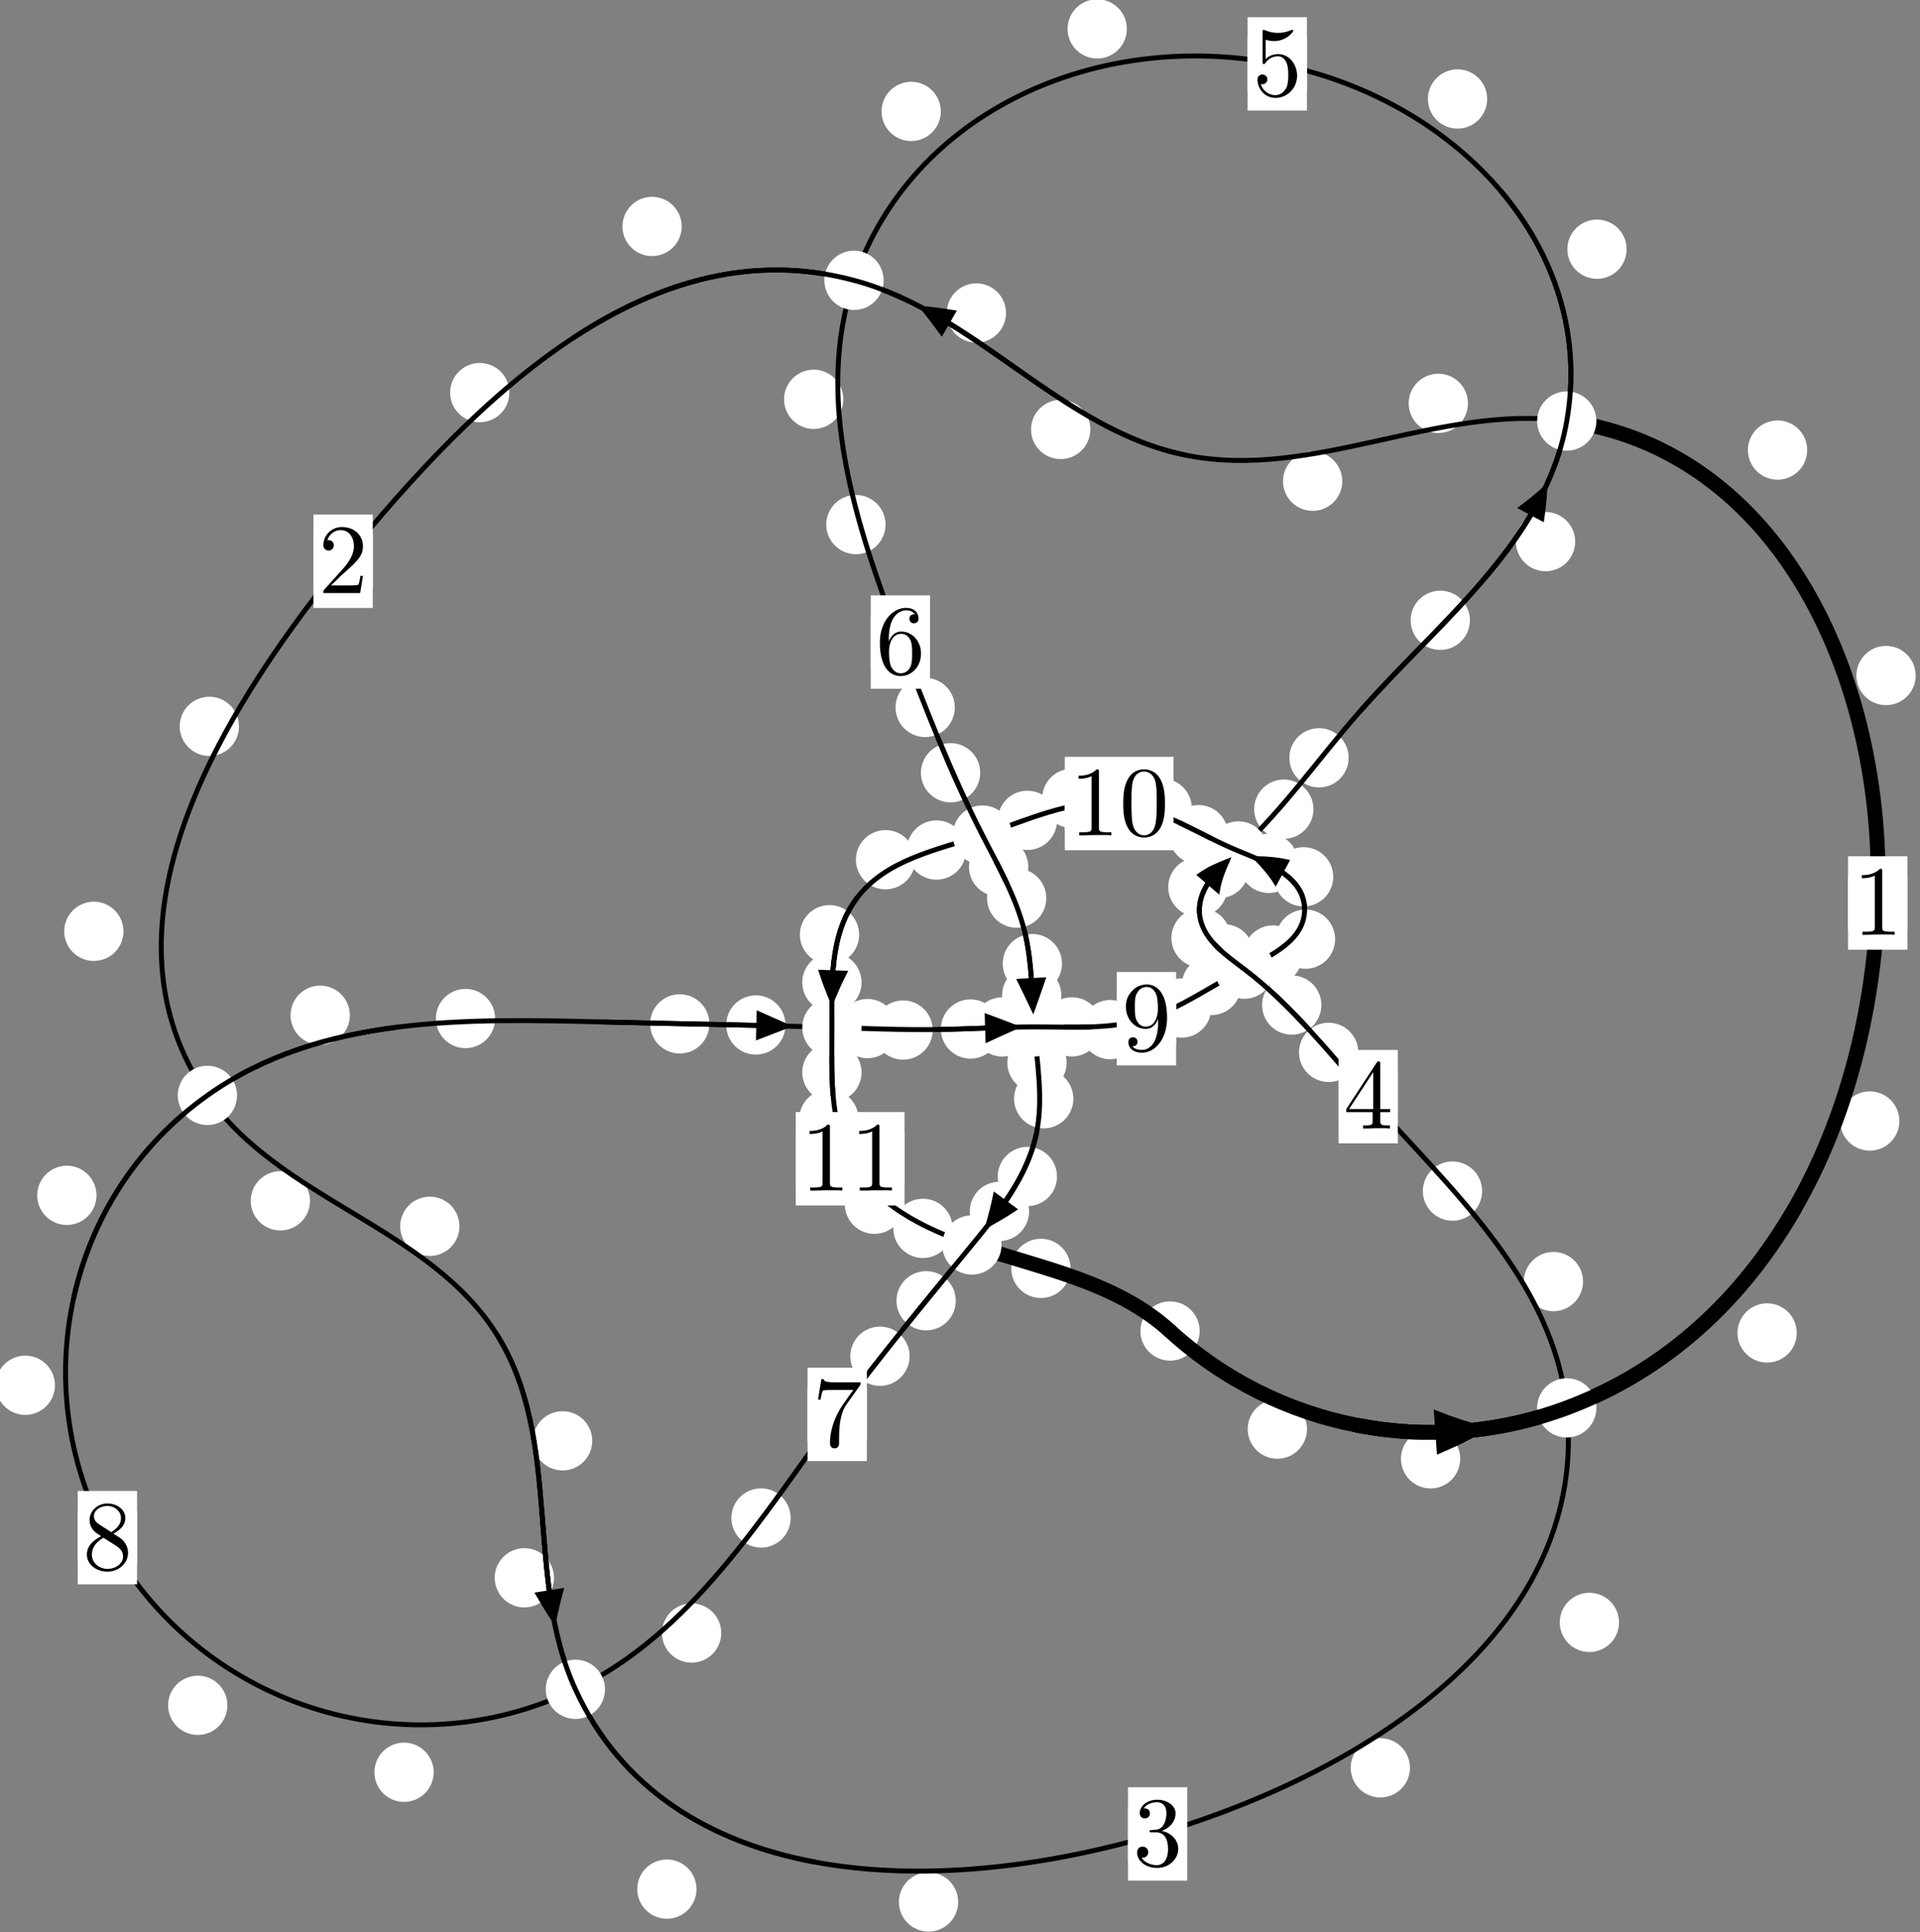 <?xml version="1.0"?>
<!-- Created by MetaPost 1.999 on 2021.07.06:0017 -->
<svg version="1.1" xmlns="http://www.w3.org/2000/svg" xmlns:xlink="http://www.w3.org/1999/xlink" width="193.623" height="194.9" viewBox="0 0 193.623 194.9">
<rect x="0" y="0" width="193.623" height="194.9" fill="#808080" stroke="none"/>
<!-- Original BoundingBox: -158.436600 -52.823975 35.186188 142.075653 -->
  <defs>
    <g transform="scale(0.01,0.01)" id="GLYPHcmr10_48">
      <path style="fill-rule: evenodd;" d="M460 -320C460 -400,455 -480,420 -554C374 -650,292 -666,250 -666C190 -666,117 -640,76 -547C44 -478,39 -400,39 -320C39 -245,43 -155,84 -79C127 2,200 22,249 22C303 22,379 1,423 -94C455 -163,460 -241,460 -320M249 -0C210 -0,151 -25,133 -121C122 -181,122 -273,122 -332C122 -396,122 -462,130 -516C149 -635,224 -644,249 -644C282 -644,348 -626,367 -527C377 -471,377 -395,377 -332C377 -257,377 -189,366 -125C351 -30,294 -0,249 -0"></path>
    </g>
    <g transform="scale(0.01,0.01)" id="GLYPHcmr10_49">
      <path style="fill-rule: evenodd;" d="M294 -640C294 -664,294 -666,271 -666C209 -602,121 -602,89 -602L89 -571C109 -571,168 -571,220 -597L220 -79C220 -43,217 -31,127 -31L95 -31L95 -0L257 -0L130 -3L217 -3L257 -3L297 -3L384 -3L419 -0L419 -31L387 -31C297 -31,294 -42,294 -79"></path>
    </g>
    <g transform="scale(0.01,0.01)" id="GLYPHcmr10_50">
      <path style="fill-rule: evenodd;" d="M127 -77L233 -180C389 -318,449 -372,449 -472C449 -586,359 -666,237 -666C124 -666,50 -574,50 -485C50 -429,100 -429,103 -429C120 -429,155 -441,155 -482C155 -508,137 -534,102 -534C94 -534,92 -534,89 -533C112 -598,166 -635,224 -635C315 -635,358 -554,358 -472C358 -392,308 -313,253 -251L61 -37C50 -26,50 -24,50 -0L421 -0L449 -174L424 -174C419 -144,412 -100,402 -85C395 -77,329 -77,307 -77"></path>
    </g>
    <g transform="scale(0.01,0.01)" id="GLYPHcmr10_51">
      <path style="fill-rule: evenodd;" d="M290 -352C372 -379,430 -449,430 -528C430 -610,342 -666,246 -666C145 -666,69 -606,69 -530C69 -497,91 -478,120 -478C151 -478,171 -500,171 -529C171 -579,124 -579,109 -579C140 -628,206 -641,242 -641C283 -641,338 -619,338 -529C338 -517,336 -459,310 -415C280 -367,246 -364,221 -363C213 -362,189 -360,182 -360C174 -359,167 -358,167 -348C167 -337,174 -337,191 -337L235 -337C317 -337,354 -269,354 -171C354 -35,285 -6,241 -6C198 -6,123 -23,88 -82C123 -77,154 -99,154 -137C154 -173,127 -193,98 -193C74 -193,42 -179,42 -135C42 -44,135 22,244 22C366 22,457 -69,457 -171C457 -253,394 -331,290 -352"></path>
    </g>
    <g transform="scale(0.01,0.01)" id="GLYPHcmr10_52">
      <path style="fill-rule: evenodd;" d="M294 -165L294 -78C294 -42,292 -31,218 -31L197 -31L197 -0L332 -0L238 -3L290 -3L332 -3L374 -3L427 -3L468 -0L468 -31L447 -31C373 -31,371 -42,371 -78L371 -165L471 -165L471 -196L371 -196L371 -651C371 -671,371 -677,355 -677C346 -677,343 -677,335 -665L28 -196L28 -165M300 -196L56 -196L300 -569"></path>
    </g>
    <g transform="scale(0.01,0.01)" id="GLYPHcmr10_53">
      <path style="fill-rule: evenodd;" d="M449 -201C449 -320,367 -420,259 -420C211 -420,168 -404,132 -369L132 -564C152 -558,185 -551,217 -551C340 -551,410 -642,410 -655C410 -661,407 -666,400 -666C399 -666,397 -666,392 -663C372 -654,323 -634,256 -634C216 -634,170 -641,123 -662C115 -665,113 -665,111 -665C101 -665,101 -657,101 -641L101 -345C101 -327,101 -319,115 -319C122 -319,124 -322,128 -328C139 -344,176 -398,257 -398C309 -398,334 -352,342 -334C358 -297,360 -258,360 -208C360 -173,360 -113,336 -71C312 -32,275 -6,229 -6C156 -6,99 -59,82 -118C85 -117,88 -116,99 -116C132 -116,149 -141,149 -165C149 -189,132 -214,99 -214C85 -214,50 -207,50 -161C50 -75,119 22,231 22C347 22,449 -74,449 -201"></path>
    </g>
    <g transform="scale(0.01,0.01)" id="GLYPHcmr10_54">
      <path style="fill-rule: evenodd;" d="M132 -328L132 -352C132 -605,256 -641,307 -641C331 -641,373 -635,395 -601C380 -601,340 -601,340 -556C340 -525,364 -510,386 -510C402 -510,432 -519,432 -558C432 -618,388 -666,305 -666C177 -666,42 -537,42 -316C42 -49,158 22,251 22C362 22,457 -72,457 -204C457 -331,368 -427,257 -427C189 -427,152 -376,132 -328M251 -6C188 -6,158 -66,152 -81C134 -128,134 -208,134 -226C134 -304,166 -404,256 -404C272 -404,318 -404,349 -342C367 -305,367 -254,367 -205C367 -157,367 -107,350 -71C320 -11,274 -6,251 -6"></path>
    </g>
    <g transform="scale(0.01,0.01)" id="GLYPHcmr10_55">
      <path style="fill-rule: evenodd;" d="M476 -609C485 -621,485 -623,485 -644L242 -644C120 -644,118 -657,114 -676L89 -676L56 -470L81 -470C84 -486,93 -549,106 -561C113 -567,191 -567,204 -567L411 -567C400 -551,321 -442,299 -409C209 -274,176 -135,176 -33C176 -23,176 22,222 22C268 22,268 -23,268 -33L268 -84C268 -139,271 -194,279 -248C283 -271,297 -357,341 -419"></path>
    </g>
    <g transform="scale(0.01,0.01)" id="GLYPHcmr10_56">
      <path style="fill-rule: evenodd;" d="M163 -457C117 -487,113 -521,113 -538C113 -599,178 -641,249 -641C322 -641,386 -589,386 -517C386 -460,347 -412,287 -377M309 -362C381 -399,430 -451,430 -517C430 -609,341 -666,250 -666C150 -666,69 -592,69 -499C69 -481,71 -436,113 -389C124 -377,161 -352,186 -335C128 -306,42 -250,42 -151C42 -45,144 22,249 22C362 22,457 -61,457 -168C457 -204,446 -249,408 -291C389 -312,373 -322,309 -362M209 -320L332 -242C360 -223,407 -193,407 -132C407 -58,332 -6,250 -6C164 -6,92 -68,92 -151C92 -209,124 -273,209 -320"></path>
    </g>
    <g transform="scale(0.01,0.01)" id="GLYPHcmr10_57">
      <path style="fill-rule: evenodd;" d="M367 -318L367 -286C367 -52,263 -6,205 -6C188 -6,134 -8,107 -42C151 -42,159 -71,159 -88C159 -119,135 -134,113 -134C97 -134,67 -125,67 -86C67 -19,121 22,206 22C335 22,457 -114,457 -329C457 -598,342 -666,253 -666C198 -666,149 -648,106 -603C65 -558,42 -516,42 -441C42 -316,130 -218,242 -218C303 -218,344 -260,367 -318M243 -241C227 -241,181 -241,150 -304C132 -341,132 -391,132 -440C132 -494,132 -541,153 -578C180 -628,218 -641,253 -641C299 -641,332 -607,349 -562C361 -530,365 -467,365 -421C365 -338,331 -241,243 -241"></path>
    </g>
  </defs>
  <path d="M131.802 144.143C131.802 143.35,131.487 142.59,130.927 142.029C130.366 141.469,129.606 141.154,128.813 141.154C128.021 141.154,127.261 141.469,126.7 142.029C126.14 142.59,125.825 143.35,125.825 144.143C125.825 144.935,126.14 145.695,126.7 146.256C127.261 146.816,128.021 147.131,128.813 147.131C129.606 147.131,130.366 146.816,130.927 146.256C131.487 145.695,131.802 144.935,131.802 144.143Z" style="fill: rgb(100%,100%,100%);stroke: none;"></path>
  <path d="M120.982 134.247C120.982 133.455,120.667 132.694,120.107 132.134C119.546 131.573,118.786 131.258,117.994 131.258C117.201 131.258,116.441 131.573,115.88 132.134C115.32 132.694,115.005 133.455,115.005 134.247C115.005 135.04,115.32 135.8,115.88 136.361C116.441 136.921,117.201 137.236,117.994 137.236C118.786 137.236,119.546 136.921,120.107 136.361C120.667 135.8,120.982 135.04,120.982 134.247Z" style="fill: rgb(100%,100%,100%);stroke: none;"></path>
  <path d="M181.194 134.442C181.194 133.649,180.879 132.889,180.319 132.328C179.758 131.768,178.998 131.453,178.205 131.453C177.413 131.453,176.653 131.768,176.092 132.328C175.532 132.889,175.217 133.649,175.217 134.442C175.217 135.234,175.532 135.994,176.092 136.555C176.653 137.115,177.413 137.43,178.205 137.43C178.998 137.43,179.758 137.115,180.319 136.555C180.879 135.994,181.194 135.234,181.194 134.442Z" style="fill: rgb(100%,100%,100%);stroke: none;"></path>
  <path d="M147.256 147.137C147.256 146.345,146.941 145.584,146.38 145.024C145.82 144.463,145.06 144.149,144.267 144.149C143.474 144.149,142.714 144.463,142.154 145.024C141.593 145.584,141.278 146.345,141.278 147.137C141.278 147.93,141.593 148.69,142.154 149.251C142.714 149.811,143.474 150.126,144.267 150.126C145.06 150.126,145.82 149.811,146.38 149.251C146.941 148.69,147.256 147.93,147.256 147.137Z" style="fill: rgb(100%,100%,100%);stroke: none;"></path>
  <path d="M193.186 68.134C193.186 67.342,192.871 66.582,192.311 66.021C191.75 65.461,190.99 65.146,190.197 65.146C189.405 65.146,188.645 65.461,188.084 66.021C187.524 66.582,187.209 67.342,187.209 68.134C187.209 68.927,187.524 69.687,188.084 70.248C188.645 70.808,189.405 71.123,190.197 71.123C190.99 71.123,191.75 70.808,192.311 70.248C192.871 69.687,193.186 68.927,193.186 68.134Z" style="fill: rgb(100%,100%,100%);stroke: none;"></path>
  <path d="M191.545 113.066C191.545 112.273,191.23 111.513,190.67 110.953C190.109 110.392,189.349 110.077,188.557 110.077C187.764 110.077,187.004 110.392,186.443 110.953C185.883 111.513,185.568 112.273,185.568 113.066C185.568 113.859,185.883 114.619,186.443 115.179C187.004 115.74,187.764 116.055,188.557 116.055C189.349 116.055,190.109 115.74,190.67 115.179C191.23 114.619,191.545 113.859,191.545 113.066Z" style="fill: rgb(100%,100%,100%);stroke: none;"></path>
  <path d="M148.036 40.683C148.036 39.89,147.721 39.13,147.161 38.57C146.6 38.009,145.84 37.694,145.047 37.694C144.255 37.694,143.495 38.009,142.934 38.57C142.374 39.13,142.059 39.89,142.059 40.683C142.059 41.476,142.374 42.236,142.934 42.796C143.495 43.357,144.255 43.672,145.047 43.672C145.84 43.672,146.6 43.357,147.161 42.796C147.721 42.236,148.036 41.476,148.036 40.683Z" style="fill: rgb(100%,100%,100%);stroke: none;"></path>
  <path d="M182.247 45.395C182.247 44.603,181.932 43.842,181.372 43.282C180.811 42.722,180.051 42.407,179.259 42.407C178.466 42.407,177.706 42.722,177.145 43.282C176.585 43.842,176.27 44.603,176.27 45.395C176.27 46.188,176.585 46.948,177.145 47.509C177.706 48.069,178.466 48.384,179.259 48.384C180.051 48.384,180.811 48.069,181.372 47.509C181.932 46.948,182.247 46.188,182.247 45.395Z" style="fill: rgb(100%,100%,100%);stroke: none;"></path>
  <path d="M109.954 43.317C109.954 42.525,109.639 41.765,109.078 41.204C108.518 40.644,107.757 40.329,106.965 40.329C106.172 40.329,105.412 40.644,104.851 41.204C104.291 41.765,103.976 42.525,103.976 43.317C103.976 44.11,104.291 44.87,104.851 45.431C105.412 45.991,106.172 46.306,106.965 46.306C107.757 46.306,108.518 45.991,109.078 45.431C109.639 44.87,109.954 44.11,109.954 43.317Z" style="fill: rgb(100%,100%,100%);stroke: none;"></path>
  <path d="M135.362 48.537C135.362 47.745,135.047 46.985,134.487 46.424C133.926 45.864,133.166 45.549,132.374 45.549C131.581 45.549,130.821 45.864,130.26 46.424C129.7 46.985,129.385 47.745,129.385 48.537C129.385 49.33,129.7 50.09,130.26 50.651C130.821 51.211,131.581 51.526,132.374 51.526C133.166 51.526,133.926 51.211,134.487 50.651C135.047 50.09,135.362 49.33,135.362 48.537Z" style="fill: rgb(100%,100%,100%);stroke: none;"></path>
  <path d="M68.748 22.84C68.748 22.047,68.433 21.287,67.872 20.727C67.312 20.166,66.552 19.851,65.759 19.851C64.966 19.851,64.206 20.166,63.646 20.727C63.085 21.287,62.77 22.047,62.77 22.84C62.77 23.633,63.085 24.393,63.646 24.953C64.206 25.514,64.966 25.829,65.759 25.829C66.552 25.829,67.312 25.514,67.872 24.953C68.433 24.393,68.748 23.633,68.748 22.84Z" style="fill: rgb(100%,100%,100%);stroke: none;"></path>
  <path d="M101.451 31.568C101.451 30.776,101.136 30.016,100.576 29.455C100.015 28.895,99.255 28.58,98.462 28.58C97.67 28.58,96.909 28.895,96.349 29.455C95.789 30.016,95.474 30.776,95.474 31.568C95.474 32.361,95.789 33.121,96.349 33.682C96.909 34.242,97.67 34.557,98.462 34.557C99.255 34.557,100.015 34.242,100.576 33.682C101.136 33.121,101.451 32.361,101.451 31.568Z" style="fill: rgb(100%,100%,100%);stroke: none;"></path>
  <path d="M24.101 73.261C24.101 72.469,23.786 71.708,23.225 71.148C22.665 70.587,21.905 70.273,21.112 70.273C20.319 70.273,19.559 70.587,18.999 71.148C18.438 71.708,18.123 72.469,18.123 73.261C18.123 74.054,18.438 74.814,18.999 75.375C19.559 75.935,20.319 76.25,21.112 76.25C21.905 76.25,22.665 75.935,23.225 75.375C23.786 74.814,24.101 74.054,24.101 73.261Z" style="fill: rgb(100%,100%,100%);stroke: none;"></path>
  <path d="M51.37 39.598C51.37 38.805,51.056 38.045,50.495 37.485C49.935 36.924,49.174 36.609,48.382 36.609C47.589 36.609,46.829 36.924,46.268 37.485C45.708 38.045,45.393 38.805,45.393 39.598C45.393 40.391,45.708 41.151,46.268 41.711C46.829 42.272,47.589 42.587,48.382 42.587C49.174 42.587,49.935 42.272,50.495 41.711C51.056 41.151,51.37 40.391,51.37 39.598Z" style="fill: rgb(100%,100%,100%);stroke: none;"></path>
  <path d="M31.262 121.116C31.262 120.324,30.947 119.564,30.387 119.003C29.827 118.443,29.066 118.128,28.274 118.128C27.481 118.128,26.721 118.443,26.16 119.003C25.6 119.564,25.285 120.324,25.285 121.116C25.285 121.909,25.6 122.669,26.16 123.23C26.721 123.79,27.481 124.105,28.274 124.105C29.066 124.105,29.827 123.79,30.387 123.23C30.947 122.669,31.262 121.909,31.262 121.116Z" style="fill: rgb(100%,100%,100%);stroke: none;"></path>
  <path d="M12.452 93.934C12.452 93.141,12.137 92.381,11.577 91.821C11.016 91.26,10.256 90.945,9.463 90.945C8.671 90.945,7.911 91.26,7.35 91.821C6.79 92.381,6.475 93.141,6.475 93.934C6.475 94.727,6.79 95.487,7.35 96.047C7.911 96.608,8.671 96.923,9.463 96.923C10.256 96.923,11.016 96.608,11.577 96.047C12.137 95.487,12.452 94.727,12.452 93.934Z" style="fill: rgb(100%,100%,100%);stroke: none;"></path>
  <path d="M59.725 145.323C59.725 144.53,59.41 143.77,58.849 143.209C58.289 142.649,57.529 142.334,56.736 142.334C55.943 142.334,55.183 142.649,54.623 143.209C54.062 143.77,53.747 144.53,53.747 145.323C53.747 146.115,54.062 146.875,54.623 147.436C55.183 147.996,55.943 148.311,56.736 148.311C57.529 148.311,58.289 147.996,58.849 147.436C59.41 146.875,59.725 146.115,59.725 145.323Z" style="fill: rgb(100%,100%,100%);stroke: none;"></path>
  <path d="M46.335 123.683C46.335 122.891,46.02 122.131,45.46 121.57C44.9 121.01,44.139 120.695,43.347 120.695C42.554 120.695,41.794 121.01,41.233 121.57C40.673 122.131,40.358 122.891,40.358 123.683C40.358 124.476,40.673 125.236,41.233 125.797C41.794 126.357,42.554 126.672,43.347 126.672C44.139 126.672,44.9 126.357,45.46 125.797C46.02 125.236,46.335 124.476,46.335 123.683Z" style="fill: rgb(100%,100%,100%);stroke: none;"></path>
  <path d="M70.239 190.536C70.239 189.744,69.924 188.983,69.364 188.423C68.803 187.863,68.043 187.548,67.25 187.548C66.458 187.548,65.697 187.863,65.137 188.423C64.576 188.983,64.262 189.744,64.262 190.536C64.262 191.329,64.576 192.089,65.137 192.65C65.697 193.21,66.458 193.525,67.25 193.525C68.043 193.525,68.803 193.21,69.364 192.65C69.924 192.089,70.239 191.329,70.239 190.536Z" style="fill: rgb(100%,100%,100%);stroke: none;"></path>
  <path d="M55.867 159.138C55.867 158.346,55.552 157.585,54.991 157.025C54.431 156.464,53.671 156.149,52.878 156.149C52.085 156.149,51.325 156.464,50.765 157.025C50.204 157.585,49.889 158.346,49.889 159.138C49.889 159.931,50.204 160.691,50.765 161.252C51.325 161.812,52.085 162.127,52.878 162.127C53.671 162.127,54.431 161.812,54.991 161.252C55.552 160.691,55.867 159.931,55.867 159.138Z" style="fill: rgb(100%,100%,100%);stroke: none;"></path>
  <path d="M142.188 178.303C142.188 177.511,141.873 176.75,141.312 176.19C140.752 175.63,139.992 175.315,139.199 175.315C138.406 175.315,137.646 175.63,137.086 176.19C136.525 176.75,136.21 177.511,136.21 178.303C136.21 179.096,136.525 179.856,137.086 180.417C137.646 180.977,138.406 181.292,139.199 181.292C139.992 181.292,140.752 180.977,141.312 180.417C141.873 179.856,142.188 179.096,142.188 178.303Z" style="fill: rgb(100%,100%,100%);stroke: none;"></path>
  <path d="M96.626 191.835C96.626 191.043,96.311 190.282,95.751 189.722C95.19 189.161,94.43 188.846,93.637 188.846C92.845 188.846,92.084 189.161,91.524 189.722C90.963 190.282,90.649 191.043,90.649 191.835C90.649 192.628,90.963 193.388,91.524 193.949C92.084 194.509,92.845 194.824,93.637 194.824C94.43 194.824,95.19 194.509,95.751 193.949C96.311 193.388,96.626 192.628,96.626 191.835Z" style="fill: rgb(100%,100%,100%);stroke: none;"></path>
  <path d="M159.644 129.259C159.644 128.466,159.329 127.706,158.769 127.146C158.208 126.585,157.448 126.27,156.656 126.27C155.863 126.27,155.103 126.585,154.542 127.146C153.982 127.706,153.667 128.466,153.667 129.259C153.667 130.052,153.982 130.812,154.542 131.372C155.103 131.933,155.863 132.248,156.656 132.248C157.448 132.248,158.208 131.933,158.769 131.372C159.329 130.812,159.644 130.052,159.644 129.259Z" style="fill: rgb(100%,100%,100%);stroke: none;"></path>
  <path d="M163.272 163.636C163.272 162.844,162.957 162.084,162.397 161.523C161.836 160.963,161.076 160.648,160.283 160.648C159.49 160.648,158.73 160.963,158.17 161.523C157.609 162.084,157.294 162.844,157.294 163.636C157.294 164.429,157.609 165.189,158.17 165.75C158.73 166.31,159.49 166.625,160.283 166.625C161.076 166.625,161.836 166.31,162.397 165.75C162.957 165.189,163.272 164.429,163.272 163.636Z" style="fill: rgb(100%,100%,100%);stroke: none;"></path>
  <path d="M136.975 106.142C136.975 105.349,136.66 104.589,136.1 104.029C135.539 103.468,134.779 103.153,133.986 103.153C133.194 103.153,132.433 103.468,131.873 104.029C131.312 104.589,130.997 105.349,130.997 106.142C130.997 106.935,131.312 107.695,131.873 108.255C132.433 108.816,133.194 109.131,133.986 109.131C134.779 109.131,135.539 108.816,136.1 108.255C136.66 107.695,136.975 106.935,136.975 106.142Z" style="fill: rgb(100%,100%,100%);stroke: none;"></path>
  <path d="M149.465 120.134C149.465 119.341,149.15 118.581,148.59 118.021C148.029 117.46,147.269 117.145,146.476 117.145C145.684 117.145,144.924 117.46,144.363 118.021C143.803 118.581,143.488 119.341,143.488 120.134C143.488 120.927,143.803 121.687,144.363 122.247C144.924 122.808,145.684 123.123,146.476 123.123C147.269 123.123,148.029 122.808,148.59 122.247C149.15 121.687,149.465 120.927,149.465 120.134Z" style="fill: rgb(100%,100%,100%);stroke: none;"></path>
  <path d="M126.425 96.202C126.425 95.409,126.11 94.649,125.55 94.089C124.989 93.528,124.229 93.213,123.436 93.213C122.644 93.213,121.883 93.528,121.323 94.089C120.762 94.649,120.447 95.409,120.447 96.202C120.447 96.995,120.762 97.755,121.323 98.315C121.883 98.876,122.644 99.191,123.436 99.191C124.229 99.191,124.989 98.876,125.55 98.315C126.11 97.755,126.425 96.995,126.425 96.202Z" style="fill: rgb(100%,100%,100%);stroke: none;"></path>
  <path d="M133.256 101.371C133.256 100.578,132.941 99.818,132.381 99.257C131.82 98.697,131.06 98.382,130.267 98.382C129.475 98.382,128.714 98.697,128.154 99.257C127.593 99.818,127.278 100.578,127.278 101.371C127.278 102.163,127.593 102.924,128.154 103.484C128.714 104.045,129.475 104.359,130.267 104.359C131.06 104.359,131.82 104.045,132.381 103.484C132.941 102.924,133.256 102.163,133.256 101.371Z" style="fill: rgb(100%,100%,100%);stroke: none;"></path>
  <path d="M123.789 89.475C123.789 88.683,123.474 87.922,122.914 87.362C122.353 86.801,121.593 86.486,120.801 86.486C120.008 86.486,119.248 86.801,118.687 87.362C118.127 87.922,117.812 88.683,117.812 89.475C117.812 90.268,118.127 91.028,118.687 91.589C119.248 92.149,120.008 92.464,120.801 92.464C121.593 92.464,122.353 92.149,122.914 91.589C123.474 91.028,123.789 90.268,123.789 89.475Z" style="fill: rgb(100%,100%,100%);stroke: none;"></path>
  <path d="M124.106 94.604C124.106 93.811,123.791 93.051,123.231 92.491C122.67 91.93,121.91 91.615,121.117 91.615C120.325 91.615,119.565 91.93,119.004 92.491C118.444 93.051,118.129 93.811,118.129 94.604C118.129 95.397,118.444 96.157,119.004 96.717C119.565 97.278,120.325 97.593,121.117 97.593C121.91 97.593,122.67 97.278,123.231 96.717C123.791 96.157,124.106 95.397,124.106 94.604Z" style="fill: rgb(100%,100%,100%);stroke: none;"></path>
  <path d="M132.456 81.612C132.456 80.819,132.141 80.059,131.58 79.499C131.02 78.938,130.26 78.623,129.467 78.623C128.674 78.623,127.914 78.938,127.354 79.499C126.793 80.059,126.478 80.819,126.478 81.612C126.478 82.405,126.793 83.165,127.354 83.725C127.914 84.286,128.674 84.601,129.467 84.601C130.26 84.601,131.02 84.286,131.58 83.725C132.141 83.165,132.456 82.405,132.456 81.612Z" style="fill: rgb(100%,100%,100%);stroke: none;"></path>
  <path d="M125.945 87.592C125.945 86.799,125.631 86.039,125.07 85.478C124.51 84.918,123.749 84.603,122.957 84.603C122.164 84.603,121.404 84.918,120.843 85.478C120.283 86.039,119.968 86.799,119.968 87.592C119.968 88.384,120.283 89.144,120.843 89.705C121.404 90.265,122.164 90.58,122.957 90.58C123.749 90.58,124.51 90.265,125.07 89.705C125.631 89.144,125.945 88.384,125.945 87.592Z" style="fill: rgb(100%,100%,100%);stroke: none;"></path>
  <path d="M148.233 62.565C148.233 61.773,147.918 61.013,147.357 60.452C146.797 59.892,146.037 59.577,145.244 59.577C144.451 59.577,143.691 59.892,143.131 60.452C142.57 61.013,142.255 61.773,142.255 62.565C142.255 63.358,142.57 64.118,143.131 64.679C143.691 65.239,144.451 65.554,145.244 65.554C146.037 65.554,146.797 65.239,147.357 64.679C147.918 64.118,148.233 63.358,148.233 62.565Z" style="fill: rgb(100%,100%,100%);stroke: none;"></path>
  <path d="M136.005 76.432C136.005 75.639,135.69 74.879,135.129 74.318C134.569 73.758,133.809 73.443,133.016 73.443C132.223 73.443,131.463 73.758,130.902 74.318C130.342 74.879,130.027 75.639,130.027 76.432C130.027 77.224,130.342 77.984,130.902 78.545C131.463 79.105,132.223 79.42,133.016 79.42C133.809 79.42,134.569 79.105,135.129 78.545C135.69 77.984,136.005 77.224,136.005 76.432Z" style="fill: rgb(100%,100%,100%);stroke: none;"></path>
  <path d="M164.038 25.135C164.038 24.343,163.723 23.582,163.163 23.022C162.602 22.462,161.842 22.147,161.049 22.147C160.257 22.147,159.496 22.462,158.936 23.022C158.375 23.582,158.061 24.343,158.061 25.135C158.061 25.928,158.375 26.688,158.936 27.249C159.496 27.809,160.257 28.124,161.049 28.124C161.842 28.124,162.602 27.809,163.163 27.249C163.723 26.688,164.038 25.928,164.038 25.135Z" style="fill: rgb(100%,100%,100%);stroke: none;"></path>
  <path d="M158.849 54.628C158.849 53.835,158.534 53.075,157.974 52.515C157.413 51.954,156.653 51.639,155.861 51.639C155.068 51.639,154.308 51.954,153.747 52.515C153.187 53.075,152.872 53.835,152.872 54.628C152.872 55.421,153.187 56.181,153.747 56.741C154.308 57.302,155.068 57.617,155.861 57.617C156.653 57.617,157.413 57.302,157.974 56.741C158.534 56.181,158.849 55.421,158.849 54.628Z" style="fill: rgb(100%,100%,100%);stroke: none;"></path>
  <path d="M113.636 2.913C113.636 2.12,113.321 1.36,112.761 0.8C112.2 0.239,111.44 -0.076,110.647 -0.076C109.855 -0.076,109.094 0.239,108.534 0.8C107.974 1.36,107.659 2.12,107.659 2.913C107.659 3.706,107.974 4.466,108.534 5.026C109.094 5.587,109.855 5.902,110.647 5.902C111.44 5.902,112.2 5.587,112.761 5.026C113.321 4.466,113.636 3.706,113.636 2.913Z" style="fill: rgb(100%,100%,100%);stroke: none;"></path>
  <path d="M149.975 9.983C149.975 9.19,149.661 8.43,149.1 7.87C148.54 7.309,147.779 6.994,146.987 6.994C146.194 6.994,145.434 7.309,144.873 7.87C144.313 8.43,143.998 9.19,143.998 9.983C143.998 10.776,144.313 11.536,144.873 12.096C145.434 12.657,146.194 12.972,146.987 12.972C147.779 12.972,148.54 12.657,149.1 12.096C149.661 11.536,149.975 10.776,149.975 9.983Z" style="fill: rgb(100%,100%,100%);stroke: none;"></path>
  <path d="M85.045 40.273C85.045 39.481,84.73 38.721,84.17 38.16C83.609 37.6,82.849 37.285,82.056 37.285C81.264 37.285,80.504 37.6,79.943 38.16C79.383 38.721,79.068 39.481,79.068 40.273C79.068 41.066,79.383 41.826,79.943 42.387C80.504 42.947,81.264 43.262,82.056 43.262C82.849 43.262,83.609 42.947,84.17 42.387C84.73 41.826,85.045 41.066,85.045 40.273Z" style="fill: rgb(100%,100%,100%);stroke: none;"></path>
  <path d="M94.878 11.238C94.878 10.445,94.563 9.685,94.003 9.124C93.443 8.564,92.682 8.249,91.89 8.249C91.097 8.249,90.337 8.564,89.776 9.124C89.216 9.685,88.901 10.445,88.901 11.238C88.901 12.03,89.216 12.79,89.776 13.351C90.337 13.911,91.097 14.226,91.89 14.226C92.682 14.226,93.443 13.911,94.003 13.351C94.563 12.79,94.878 12.03,94.878 11.238Z" style="fill: rgb(100%,100%,100%);stroke: none;"></path>
  <path d="M96.289 71.356C96.289 70.563,95.974 69.803,95.414 69.242C94.853 68.682,94.093 68.367,93.3 68.367C92.508 68.367,91.747 68.682,91.187 69.242C90.626 69.803,90.312 70.563,90.312 71.356C90.312 72.148,90.626 72.909,91.187 73.469C91.747 74.03,92.508 74.345,93.3 74.345C94.093 74.345,94.853 74.03,95.414 73.469C95.974 72.909,96.289 72.148,96.289 71.356Z" style="fill: rgb(100%,100%,100%);stroke: none;"></path>
  <path d="M89.302 52.911C89.302 52.118,88.987 51.358,88.427 50.798C87.866 50.237,87.106 49.922,86.313 49.922C85.521 49.922,84.76 50.237,84.2 50.798C83.64 51.358,83.325 52.118,83.325 52.911C83.325 53.704,83.64 54.464,84.2 55.024C84.76 55.585,85.521 55.9,86.313 55.9C87.106 55.9,87.866 55.585,88.427 55.024C88.987 54.464,89.302 53.704,89.302 52.911Z" style="fill: rgb(100%,100%,100%);stroke: none;"></path>
  <path d="M103.696 87.43C103.696 86.637,103.381 85.877,102.82 85.317C102.26 84.756,101.5 84.441,100.707 84.441C99.914 84.441,99.154 84.756,98.594 85.317C98.033 85.877,97.718 86.637,97.718 87.43C97.718 88.223,98.033 88.983,98.594 89.543C99.154 90.104,99.914 90.419,100.707 90.419C101.5 90.419,102.26 90.104,102.82 89.543C103.381 88.983,103.696 88.223,103.696 87.43Z" style="fill: rgb(100%,100%,100%);stroke: none;"></path>
  <path d="M98.848 77.94C98.848 77.147,98.533 76.387,97.973 75.827C97.412 75.266,96.652 74.951,95.859 74.951C95.067 74.951,94.307 75.266,93.746 75.827C93.186 76.387,92.871 77.147,92.871 77.94C92.871 78.733,93.186 79.493,93.746 80.053C94.307 80.614,95.067 80.929,95.859 80.929C96.652 80.929,97.412 80.614,97.973 80.053C98.533 79.493,98.848 78.733,98.848 77.94Z" style="fill: rgb(100%,100%,100%);stroke: none;"></path>
  <path d="M107.095 97.19C107.095 96.398,106.78 95.637,106.219 95.077C105.659 94.517,104.899 94.202,104.106 94.202C103.313 94.202,102.553 94.517,101.993 95.077C101.432 95.637,101.117 96.398,101.117 97.19C101.117 97.983,101.432 98.743,101.993 99.304C102.553 99.864,103.313 100.179,104.106 100.179C104.899 100.179,105.659 99.864,106.219 99.304C106.78 98.743,107.095 97.983,107.095 97.19Z" style="fill: rgb(100%,100%,100%);stroke: none;"></path>
  <path d="M105.513 90.586C105.513 89.794,105.198 89.034,104.638 88.473C104.077 87.913,103.317 87.598,102.524 87.598C101.732 87.598,100.971 87.913,100.411 88.473C99.85 89.034,99.536 89.794,99.536 90.586C99.536 91.379,99.85 92.139,100.411 92.7C100.971 93.26,101.732 93.575,102.524 93.575C103.317 93.575,104.077 93.26,104.638 92.7C105.198 92.139,105.513 91.379,105.513 90.586Z" style="fill: rgb(100%,100%,100%);stroke: none;"></path>
  <path d="M107.562 107.182C107.562 106.389,107.247 105.629,106.686 105.068C106.126 104.508,105.366 104.193,104.573 104.193C103.78 104.193,103.02 104.508,102.46 105.068C101.899 105.629,101.584 106.389,101.584 107.182C101.584 107.974,101.899 108.734,102.46 109.295C103.02 109.855,103.78 110.17,104.573 110.17C105.366 110.17,106.126 109.855,106.686 109.295C107.247 108.734,107.562 107.974,107.562 107.182Z" style="fill: rgb(100%,100%,100%);stroke: none;"></path>
  <path d="M107.032 100.402C107.032 99.61,106.718 98.849,106.157 98.289C105.597 97.728,104.836 97.413,104.044 97.413C103.251 97.413,102.491 97.728,101.93 98.289C101.37 98.849,101.055 99.61,101.055 100.402C101.055 101.195,101.37 101.955,101.93 102.516C102.491 103.076,103.251 103.391,104.044 103.391C104.836 103.391,105.597 103.076,106.157 102.516C106.718 101.955,107.032 101.195,107.032 100.402Z" style="fill: rgb(100%,100%,100%);stroke: none;"></path>
  <path d="M106.594 118.664C106.594 117.872,106.279 117.111,105.719 116.551C105.158 115.99,104.398 115.675,103.606 115.675C102.813 115.675,102.053 115.99,101.492 116.551C100.932 117.111,100.617 117.872,100.617 118.664C100.617 119.457,100.932 120.217,101.492 120.778C102.053 121.338,102.813 121.653,103.606 121.653C104.398 121.653,105.158 121.338,105.719 120.778C106.279 120.217,106.594 119.457,106.594 118.664Z" style="fill: rgb(100%,100%,100%);stroke: none;"></path>
  <path d="M108.243 110.817C108.243 110.024,107.928 109.264,107.368 108.704C106.807 108.143,106.047 107.828,105.255 107.828C104.462 107.828,103.702 108.143,103.141 108.704C102.581 109.264,102.266 110.024,102.266 110.817C102.266 111.61,102.581 112.37,103.141 112.93C103.702 113.491,104.462 113.806,105.255 113.806C106.047 113.806,106.807 113.491,107.368 112.93C107.928 112.37,108.243 111.61,108.243 110.817Z" style="fill: rgb(100%,100%,100%);stroke: none;"></path>
  <path d="M96.384 131.194C96.384 130.401,96.069 129.641,95.508 129.081C94.948 128.52,94.188 128.205,93.395 128.205C92.602 128.205,91.842 128.52,91.282 129.081C90.721 129.641,90.406 130.401,90.406 131.194C90.406 131.987,90.721 132.747,91.282 133.307C91.842 133.868,92.602 134.183,93.395 134.183C94.188 134.183,94.948 133.868,95.508 133.307C96.069 132.747,96.384 131.987,96.384 131.194Z" style="fill: rgb(100%,100%,100%);stroke: none;"></path>
  <path d="M103.778 122.181C103.778 121.388,103.463 120.628,102.902 120.068C102.342 119.507,101.582 119.192,100.789 119.192C99.996 119.192,99.236 119.507,98.676 120.068C98.115 120.628,97.8 121.388,97.8 122.181C97.8 122.974,98.115 123.734,98.676 124.294C99.236 124.855,99.996 125.17,100.789 125.17C101.582 125.17,102.342 124.855,102.902 124.294C103.463 123.734,103.778 122.974,103.778 122.181Z" style="fill: rgb(100%,100%,100%);stroke: none;"></path>
  <path d="M79.734 153.105C79.734 152.312,79.419 151.552,78.858 150.992C78.298 150.431,77.538 150.116,76.745 150.116C75.952 150.116,75.192 150.431,74.632 150.992C74.071 151.552,73.756 152.312,73.756 153.105C73.756 153.898,74.071 154.658,74.632 155.218C75.192 155.779,75.952 156.094,76.745 156.094C77.538 156.094,78.298 155.779,78.858 155.218C79.419 154.658,79.734 153.898,79.734 153.105Z" style="fill: rgb(100%,100%,100%);stroke: none;"></path>
  <path d="M91.728 136.791C91.728 135.998,91.413 135.238,90.853 134.678C90.292 134.117,89.532 133.802,88.739 133.802C87.947 133.802,87.186 134.117,86.626 134.678C86.066 135.238,85.751 135.998,85.751 136.791C85.751 137.584,86.066 138.344,86.626 138.904C87.186 139.465,87.947 139.78,88.739 139.78C89.532 139.78,90.292 139.465,90.853 138.904C91.413 138.344,91.728 137.584,91.728 136.791Z" style="fill: rgb(100%,100%,100%);stroke: none;"></path>
  <path d="M43.734 178.753C43.734 177.961,43.419 177.2,42.858 176.64C42.298 176.079,41.538 175.764,40.745 175.764C39.952 175.764,39.192 176.079,38.632 176.64C38.071 177.2,37.756 177.961,37.756 178.753C37.756 179.546,38.071 180.306,38.632 180.867C39.192 181.427,39.952 181.742,40.745 181.742C41.538 181.742,42.298 181.427,42.858 180.867C43.419 180.306,43.734 179.546,43.734 178.753Z" style="fill: rgb(100%,100%,100%);stroke: none;"></path>
  <path d="M72.734 164.708C72.734 163.916,72.419 163.155,71.858 162.595C71.298 162.035,70.538 161.72,69.745 161.72C68.952 161.72,68.192 162.035,67.632 162.595C67.071 163.155,66.756 163.916,66.756 164.708C66.756 165.501,67.071 166.261,67.632 166.822C68.192 167.382,68.952 167.697,69.745 167.697C70.538 167.697,71.298 167.382,71.858 166.822C72.419 166.261,72.734 165.501,72.734 164.708Z" style="fill: rgb(100%,100%,100%);stroke: none;"></path>
  <path d="M5.541 139.719C5.541 138.926,5.226 138.166,4.665 137.606C4.105 137.045,3.345 136.73,2.552 136.73C1.759 136.73,0.999 137.045,0.439 137.606C-0.122 138.166,-0.437 138.926,-0.437 139.719C-0.437 140.512,-0.122 141.272,0.439 141.832C0.999 142.393,1.759 142.708,2.552 142.708C3.345 142.708,4.105 142.393,4.665 141.832C5.226 141.272,5.541 140.512,5.541 139.719Z" style="fill: rgb(100%,100%,100%);stroke: none;"></path>
  <path d="M22.931 172C22.931 171.207,22.616 170.447,22.055 169.886C21.495 169.326,20.735 169.011,19.942 169.011C19.149 169.011,18.389 169.326,17.829 169.886C17.268 170.447,16.953 171.207,16.953 172C16.953 172.792,17.268 173.553,17.829 174.113C18.389 174.674,19.149 174.989,19.942 174.989C20.735 174.989,21.495 174.674,22.055 174.113C22.616 173.553,22.931 172.792,22.931 172Z" style="fill: rgb(100%,100%,100%);stroke: none;"></path>
  <path d="M35.279 102.397C35.279 101.604,34.964 100.844,34.403 100.284C33.843 99.723,33.083 99.408,32.29 99.408C31.497 99.408,30.737 99.723,30.177 100.284C29.616 100.844,29.301 101.604,29.301 102.397C29.301 103.19,29.616 103.95,30.177 104.51C30.737 105.071,31.497 105.386,32.29 105.386C33.083 105.386,33.843 105.071,34.403 104.51C34.964 103.95,35.279 103.19,35.279 102.397Z" style="fill: rgb(100%,100%,100%);stroke: none;"></path>
  <path d="M9.73 120.563C9.73 119.77,9.415 119.01,8.854 118.45C8.294 117.889,7.534 117.574,6.741 117.574C5.948 117.574,5.188 117.889,4.628 118.45C4.067 119.01,3.752 119.77,3.752 120.563C3.752 121.356,4.067 122.116,4.628 122.676C5.188 123.237,5.948 123.552,6.741 123.552C7.534 123.552,8.294 123.237,8.854 122.676C9.415 122.116,9.73 121.356,9.73 120.563Z" style="fill: rgb(100%,100%,100%);stroke: none;"></path>
  <path d="M71.539 103.269C71.539 102.476,71.224 101.716,70.663 101.156C70.103 100.595,69.343 100.28,68.55 100.28C67.757 100.28,66.997 100.595,66.437 101.156C65.876 101.716,65.561 102.476,65.561 103.269C65.561 104.062,65.876 104.822,66.437 105.382C66.997 105.943,67.757 106.258,68.55 106.258C69.343 106.258,70.103 105.943,70.663 105.382C71.224 104.822,71.539 104.062,71.539 103.269Z" style="fill: rgb(100%,100%,100%);stroke: none;"></path>
  <path d="M49.932 102.73C49.932 101.938,49.617 101.177,49.057 100.617C48.496 100.056,47.736 99.742,46.944 99.742C46.151 99.742,45.391 100.056,44.83 100.617C44.27 101.177,43.955 101.938,43.955 102.73C43.955 103.523,44.27 104.283,44.83 104.844C45.391 105.404,46.151 105.719,46.944 105.719C47.736 105.719,48.496 105.404,49.057 104.844C49.617 104.283,49.932 103.523,49.932 102.73Z" style="fill: rgb(100%,100%,100%);stroke: none;"></path>
  <path d="M90.471 103.745C90.471 102.952,90.156 102.192,89.595 101.631C89.035 101.071,88.275 100.756,87.482 100.756C86.689 100.756,85.929 101.071,85.369 101.631C84.808 102.192,84.493 102.952,84.493 103.745C84.493 104.537,84.808 105.297,85.369 105.858C85.929 106.418,86.689 106.733,87.482 106.733C88.275 106.733,89.035 106.418,89.595 105.858C90.156 105.297,90.471 104.537,90.471 103.745Z" style="fill: rgb(100%,100%,100%);stroke: none;"></path>
  <path d="M79.213 103.38C79.213 102.587,78.898 101.827,78.337 101.267C77.777 100.706,77.017 100.391,76.224 100.391C75.431 100.391,74.671 100.706,74.111 101.267C73.55 101.827,73.235 102.587,73.235 103.38C73.235 104.173,73.55 104.933,74.111 105.493C74.671 106.054,75.431 106.369,76.224 106.369C77.017 106.369,77.777 106.054,78.337 105.493C78.898 104.933,79.213 104.173,79.213 103.38Z" style="fill: rgb(100%,100%,100%);stroke: none;"></path>
  <path d="M100.86 103.787C100.86 102.994,100.545 102.234,99.984 101.673C99.424 101.113,98.663 100.798,97.871 100.798C97.078 100.798,96.318 101.113,95.757 101.673C95.197 102.234,94.882 102.994,94.882 103.787C94.882 104.579,95.197 105.339,95.757 105.9C96.318 106.46,97.078 106.775,97.871 106.775C98.663 106.775,99.424 106.46,99.984 105.9C100.545 105.339,100.86 104.579,100.86 103.787Z" style="fill: rgb(100%,100%,100%);stroke: none;"></path>
  <path d="M94.059 103.891C94.059 103.098,93.744 102.338,93.183 101.777C92.623 101.217,91.863 100.902,91.07 100.902C90.277 100.902,89.517 101.217,88.956 101.777C88.396 102.338,88.081 103.098,88.081 103.891C88.081 104.683,88.396 105.444,88.956 106.004C89.517 106.565,90.277 106.879,91.07 106.879C91.863 106.879,92.623 106.565,93.183 106.004C93.744 105.444,94.059 104.683,94.059 103.891Z" style="fill: rgb(100%,100%,100%);stroke: none;"></path>
  <path d="M111.086 103.571C111.086 102.778,110.771 102.018,110.21 101.457C109.65 100.897,108.89 100.582,108.097 100.582C107.304 100.582,106.544 100.897,105.984 101.457C105.423 102.018,105.108 102.778,105.108 103.571C105.108 104.363,105.423 105.123,105.984 105.684C106.544 106.244,107.304 106.559,108.097 106.559C108.89 106.559,109.65 106.244,110.21 105.684C110.771 105.123,111.086 104.363,111.086 103.571Z" style="fill: rgb(100%,100%,100%);stroke: none;"></path>
  <path d="M104.068 103.576C104.068 102.784,103.753 102.024,103.192 101.463C102.632 100.903,101.872 100.588,101.079 100.588C100.286 100.588,99.526 100.903,98.966 101.463C98.405 102.024,98.09 102.784,98.09 103.576C98.09 104.369,98.405 105.129,98.966 105.69C99.526 106.25,100.286 106.565,101.079 106.565C101.872 106.565,102.632 106.25,103.192 105.69C103.753 105.129,104.068 104.369,104.068 103.576Z" style="fill: rgb(100%,100%,100%);stroke: none;"></path>
  <path d="M122.149 101.675C122.149 100.882,121.834 100.122,121.274 99.561C120.713 99.001,119.953 98.686,119.16 98.686C118.368 98.686,117.608 99.001,117.047 99.561C116.487 100.122,116.172 100.882,116.172 101.675C116.172 102.467,116.487 103.227,117.047 103.788C117.608 104.348,118.368 104.663,119.16 104.663C119.953 104.663,120.713 104.348,121.274 103.788C121.834 103.227,122.149 102.467,122.149 101.675Z" style="fill: rgb(100%,100%,100%);stroke: none;"></path>
  <path d="M114.952 103.849C114.952 103.056,114.637 102.296,114.076 101.736C113.516 101.175,112.756 100.86,111.963 100.86C111.17 100.86,110.41 101.175,109.85 101.736C109.289 102.296,108.974 103.056,108.974 103.849C108.974 104.642,109.289 105.402,109.85 105.962C110.41 106.523,111.17 106.838,111.963 106.838C112.756 106.838,113.516 106.523,114.076 105.962C114.637 105.402,114.952 104.642,114.952 103.849Z" style="fill: rgb(100%,100%,100%);stroke: none;"></path>
  <path d="M131.363 96.321C131.363 95.529,131.048 94.768,130.488 94.208C129.927 93.647,129.167 93.332,128.375 93.332C127.582 93.332,126.822 93.647,126.261 94.208C125.701 94.768,125.386 95.529,125.386 96.321C125.386 97.114,125.701 97.874,126.261 98.435C126.822 98.995,127.582 99.31,128.375 99.31C129.167 99.31,129.927 98.995,130.488 98.435C131.048 97.874,131.363 97.114,131.363 96.321Z" style="fill: rgb(100%,100%,100%);stroke: none;"></path>
  <path d="M125.158 99.391C125.158 98.598,124.843 97.838,124.283 97.278C123.722 96.717,122.962 96.402,122.169 96.402C121.376 96.402,120.616 96.717,120.056 97.278C119.495 97.838,119.18 98.598,119.18 99.391C119.18 100.184,119.495 100.944,120.056 101.504C120.616 102.065,121.376 102.38,122.169 102.38C122.962 102.38,123.722 102.065,124.283 101.504C124.843 100.944,125.158 100.184,125.158 99.391Z" style="fill: rgb(100%,100%,100%);stroke: none;"></path>
  <path d="M134.452 88.437C134.452 87.644,134.137 86.884,133.576 86.324C133.016 85.763,132.256 85.448,131.463 85.448C130.67 85.448,129.91 85.763,129.35 86.324C128.789 86.884,128.474 87.644,128.474 88.437C128.474 89.23,128.789 89.99,129.35 90.55C129.91 91.111,130.67 91.426,131.463 91.426C132.256 91.426,133.016 91.111,133.576 90.55C134.137 89.99,134.452 89.23,134.452 88.437Z" style="fill: rgb(100%,100%,100%);stroke: none;"></path>
  <path d="M134.642 94.726C134.642 93.933,134.327 93.173,133.767 92.613C133.206 92.052,132.446 91.737,131.654 91.737C130.861 91.737,130.101 92.052,129.54 92.613C128.98 93.173,128.665 93.933,128.665 94.726C128.665 95.519,128.98 96.279,129.54 96.839C130.101 97.4,130.861 97.715,131.654 97.715C132.446 97.715,133.206 97.4,133.767 96.839C134.327 96.279,134.642 95.519,134.642 94.726Z" style="fill: rgb(100%,100%,100%);stroke: none;"></path>
  <path d="M123.85 84.184C123.85 83.392,123.535 82.631,122.974 82.071C122.414 81.51,121.654 81.196,120.861 81.196C120.068 81.196,119.308 81.51,118.748 82.071C118.187 82.631,117.872 83.392,117.872 84.184C117.872 84.977,118.187 85.737,118.748 86.298C119.308 86.858,120.068 87.173,120.861 87.173C121.654 87.173,122.414 86.858,122.974 86.298C123.535 85.737,123.85 84.977,123.85 84.184Z" style="fill: rgb(100%,100%,100%);stroke: none;"></path>
  <path d="M130.938 87.081C130.938 86.288,130.623 85.528,130.063 84.967C129.502 84.407,128.742 84.092,127.949 84.092C127.157 84.092,126.397 84.407,125.836 84.967C125.276 85.528,124.961 86.288,124.961 87.081C124.961 87.873,125.276 88.634,125.836 89.194C126.397 89.754,127.157 90.069,127.949 90.069C128.742 90.069,129.502 89.754,130.063 89.194C130.623 88.634,130.938 87.873,130.938 87.081Z" style="fill: rgb(100%,100%,100%);stroke: none;"></path>
  <path d="M111.08 80.524C111.08 79.731,110.765 78.971,110.204 78.411C109.644 77.85,108.884 77.535,108.091 77.535C107.298 77.535,106.538 77.85,105.978 78.411C105.417 78.971,105.102 79.731,105.102 80.524C105.102 81.317,105.417 82.077,105.978 82.637C106.538 83.198,107.298 83.513,108.091 83.513C108.884 83.513,109.644 83.198,110.204 82.637C110.765 82.077,111.08 81.317,111.08 80.524Z" style="fill: rgb(100%,100%,100%);stroke: none;"></path>
  <path d="M120.186 81.517C120.186 80.725,119.871 79.965,119.311 79.404C118.75 78.844,117.99 78.529,117.198 78.529C116.405 78.529,115.645 78.844,115.084 79.404C114.524 79.965,114.209 80.725,114.209 81.517C114.209 82.31,114.524 83.07,115.084 83.631C115.645 84.191,116.405 84.506,117.198 84.506C117.99 84.506,118.75 84.191,119.311 83.631C119.871 83.07,120.186 82.31,120.186 81.517Z" style="fill: rgb(100%,100%,100%);stroke: none;"></path>
  <path d="M97.427 85.735C97.427 84.942,97.112 84.182,96.551 83.621C95.991 83.061,95.231 82.746,94.438 82.746C93.645 82.746,92.885 83.061,92.325 83.621C91.764 84.182,91.449 84.942,91.449 85.735C91.449 86.527,91.764 87.288,92.325 87.848C92.885 88.409,93.645 88.723,94.438 88.723C95.231 88.723,95.991 88.409,96.551 87.848C97.112 87.288,97.427 86.527,97.427 85.735Z" style="fill: rgb(100%,100%,100%);stroke: none;"></path>
  <path d="M106.601 82.74C106.601 81.948,106.286 81.188,105.726 80.627C105.165 80.067,104.405 79.752,103.612 79.752C102.82 79.752,102.059 80.067,101.499 80.627C100.939 81.188,100.624 81.948,100.624 82.74C100.624 83.533,100.939 84.293,101.499 84.854C102.059 85.414,102.82 85.729,103.612 85.729C104.405 85.729,105.165 85.414,105.726 84.854C106.286 84.293,106.601 83.533,106.601 82.74Z" style="fill: rgb(100%,100%,100%);stroke: none;"></path>
  <path d="M86.64 94.275C86.64 93.483,86.325 92.723,85.764 92.162C85.204 91.602,84.444 91.287,83.651 91.287C82.858 91.287,82.098 91.602,81.538 92.162C80.977 92.723,80.662 93.483,80.662 94.275C80.662 95.068,80.977 95.828,81.538 96.389C82.098 96.949,82.858 97.264,83.651 97.264C84.444 97.264,85.204 96.949,85.764 96.389C86.325 95.828,86.64 95.068,86.64 94.275Z" style="fill: rgb(100%,100%,100%);stroke: none;"></path>
  <path d="M92.292 86.711C92.292 85.919,91.977 85.159,91.416 84.598C90.856 84.038,90.096 83.723,89.303 83.723C88.51 83.723,87.75 84.038,87.19 84.598C86.629 85.159,86.314 85.919,86.314 86.711C86.314 87.504,86.629 88.264,87.19 88.825C87.75 89.385,88.51 89.7,89.303 89.7C90.096 89.7,90.856 89.385,91.416 88.825C91.977 88.264,92.292 87.504,92.292 86.711Z" style="fill: rgb(100%,100%,100%);stroke: none;"></path>
  <path d="M86.883 108.159C86.883 107.366,86.568 106.606,86.008 106.046C85.447 105.485,84.687 105.17,83.895 105.17C83.102 105.17,82.342 105.485,81.781 106.046C81.221 106.606,80.906 107.366,80.906 108.159C80.906 108.952,81.221 109.712,81.781 110.272C82.342 110.833,83.102 111.148,83.895 111.148C84.687 111.148,85.447 110.833,86.008 110.272C86.568 109.712,86.883 108.952,86.883 108.159Z" style="fill: rgb(100%,100%,100%);stroke: none;"></path>
  <path d="M86.883 99.087C86.883 98.295,86.568 97.534,86.008 96.974C85.448 96.414,84.687 96.099,83.895 96.099C83.102 96.099,82.342 96.414,81.781 96.974C81.221 97.534,80.906 98.295,80.906 99.087C80.906 99.88,81.221 100.64,81.781 101.201C82.342 101.761,83.102 102.076,83.895 102.076C84.687 102.076,85.448 101.761,86.008 101.201C86.568 100.64,86.883 99.88,86.883 99.087Z" style="fill: rgb(100%,100%,100%);stroke: none;"></path>
  <path d="M91.173 121.461C91.173 120.668,90.858 119.908,90.297 119.348C89.737 118.787,88.977 118.472,88.184 118.472C87.391 118.472,86.631 118.787,86.071 119.348C85.51 119.908,85.195 120.668,85.195 121.461C85.195 122.254,85.51 123.014,86.071 123.574C86.631 124.135,87.391 124.45,88.184 124.45C88.977 124.45,89.737 124.135,90.297 123.574C90.858 123.014,91.173 122.254,91.173 121.461Z" style="fill: rgb(100%,100%,100%);stroke: none;"></path>
  <path d="M86.58 112.865C86.58 112.072,86.265 111.312,85.704 110.751C85.144 110.191,84.384 109.876,83.591 109.876C82.798 109.876,82.038 110.191,81.478 110.751C80.917 111.312,80.602 112.072,80.602 112.865C80.602 113.657,80.917 114.418,81.478 114.978C82.038 115.539,82.798 115.854,83.591 115.854C84.384 115.854,85.144 115.539,85.704 114.978C86.265 114.418,86.58 113.657,86.58 112.865Z" style="fill: rgb(100%,100%,100%);stroke: none;"></path>
  <path d="M107.961 127.93C107.961 127.137,107.646 126.377,107.085 125.816C106.525 125.256,105.765 124.941,104.972 124.941C104.179 124.941,103.419 125.256,102.859 125.816C102.298 126.377,101.983 127.137,101.983 127.93C101.983 128.722,102.298 129.483,102.859 130.043C103.419 130.603,104.179 130.918,104.972 130.918C105.765 130.918,106.525 130.603,107.085 130.043C107.646 129.483,107.961 128.722,107.961 127.93Z" style="fill: rgb(100%,100%,100%);stroke: none;"></path>
  <path d="M96.064 123.894C96.064 123.101,95.749 122.341,95.188 121.781C94.628 121.22,93.867 120.905,93.075 120.905C92.282 120.905,91.522 121.22,90.961 121.781C90.401 122.341,90.086 123.101,90.086 123.894C90.086 124.687,90.401 125.447,90.961 126.007C91.522 126.568,92.282 126.883,93.075 126.883C93.867 126.883,94.628 126.568,95.188 126.007C95.749 125.447,96.064 124.687,96.064 123.894Z" style="fill: rgb(100%,100%,100%);stroke: none;"></path>
  <path d="M117.994 134.247C128.813 144.143,144.267 147.137,158 142C178.205 134.442,188.557 113.066,189.36 91.076C190.197 68.134,179.259 45.395,158 42.467C145.047 40.683,132.374 48.537,119.518 45.896C106.965 43.317,98.462 31.568,86.12 28.274C65.759 22.84,48.382 39.598,34.603 56.607C21.112 73.261,9.463 93.934,20.916 110.484C28.274 121.116,43.347 123.683,50.177 134.722C56.736 145.323,52.878 159.138,58.026 170.384C67.25 190.536,93.637 191.835,116.742 184.973C139.199 178.303,160.283 163.636,158 142C156.656 129.259,146.476 120.134,137.976 110.611C133.986 106.142,130.267 101.371,125.484 97.751C123.436 96.202,121.117 94.604,120.96 92.058C120.801 89.475,122.957 87.592,124.879 85.826C129.467 81.612,133.016 76.432,137.133 71.763C145.244 62.565,155.861 54.628,158 42.467C161.049 25.135,146.987 9.983,128.805 6.446C110.647 2.913,91.89 11.238,86.12 28.274C82.056 40.273,86.313 52.911,90.801 64.759C93.3 71.356,95.859 77.94,99.069 84.223C100.707 87.43,102.524 90.586,103.364 94.093C104.106 97.19,104.044 100.402,104.291 103.574C104.573 107.182,105.255 110.817,104.509 114.367C103.606 118.664,100.789 122.181,98.01 125.568C93.395 131.194,88.739 136.791,84.429 142.654C76.745 153.105,69.745 164.708,58.026 170.384C40.745 178.753,19.942 172,10.832 155.09C2.552 139.719,6.741 120.563,20.916 110.484C32.29 102.397,46.944 102.73,60.878 103.078C68.55 103.269,76.224 103.38,83.895 103.628C87.482 103.745,91.07 103.891,94.659 103.836C97.871 103.787,101.079 103.576,104.291 103.574C108.097 103.571,111.963 103.849,115.614 102.746C119.16 101.675,122.169 99.391,125.484 97.751C128.375 96.321,131.654 94.726,131.559 91.623C131.463 88.437,127.949 87.081,124.879 85.826C120.861 84.184,117.198 81.517,112.864 81.045C108.091 80.524,103.612 82.74,99.069 84.223C94.438 85.735,89.303 86.711,86.375 90.63C83.651 94.275,83.895 99.087,83.895 103.628C83.895 108.159,83.591 112.865,85.733 116.874C88.184 121.461,93.075 123.894,98.01 125.568C104.972 127.93,112.543 129.263,117.994 134.247" style="stroke:rgb(0%,0%,0%); stroke-width: 0.498;stroke-linecap: round;stroke-linejoin: round;stroke-miterlimit: 10;fill: none;"></path>
  <path d="M117.994 134.247C128.813 144.143,144.267 147.137,158 142C178.205 134.442,188.557 113.066,189.36 91.076C190.197 68.134,179.259 45.395,158 42.467" style="stroke:rgb(0%,0%,0%); stroke-width: 1.494;stroke-linecap: round;stroke-linejoin: round;stroke-miterlimit: 10;fill: none;"></path>
  <path d="M98.01 125.568C104.972 127.93,112.543 129.263,117.994 134.247" style="stroke:rgb(0%,0%,0%); stroke-width: 1.494;stroke-linecap: round;stroke-linejoin: round;stroke-miterlimit: 10;fill: none;"></path>
  <path d="M160.989 142C160.989 141.207,160.674 140.447,160.113 139.887C159.553 139.326,158.793 139.011,158 139.011C157.207 139.011,156.447 139.326,155.887 139.887C155.326 140.447,155.011 141.207,155.011 142C155.011 142.793,155.326 143.553,155.887 144.113C156.447 144.674,157.207 144.989,158 144.989C158.793 144.989,159.553 144.674,160.113 144.113C160.674 143.553,160.989 142.793,160.989 142Z" style="fill: rgb(100%,100%,100%);stroke: none;"></path>
  <path d="M136.904 143.761C143.837 145.104,151.134 144.569,158 142C168.103 138.221,175.742 130.987,180.956 121.95" style="stroke:rgb(0%,0%,0%); stroke-width: 1.494;stroke-linecap: round;stroke-linejoin: round;stroke-miterlimit: 10;fill: none;"></path>
  <path d="M89.109 28.274C89.109 27.482,88.794 26.721,88.233 26.161C87.673 25.6,86.913 25.286,86.12 25.286C85.327 25.286,84.567 25.6,84.007 26.161C83.446 26.721,83.131 27.482,83.131 28.274C83.131 29.067,83.446 29.827,84.007 30.388C84.567 30.948,85.327 31.263,86.12 31.263C86.913 31.263,87.673 30.948,88.233 30.388C88.794 29.827,89.109 29.067,89.109 28.274Z" style="fill: rgb(100%,100%,100%);stroke: none;"></path>
  <path d="M102.74 37.353C97.502 33.682,92.291 29.921,86.12 28.274C75.939 25.557,66.505 28.388,57.893 34.025" style="stroke:rgb(0%,0%,0%); stroke-width: 0.498;stroke-linecap: round;stroke-linejoin: round;stroke-miterlimit: 10;fill: none;"></path>
  <path d="M61.014 170.384C61.014 169.591,60.699 168.831,60.139 168.271C59.579 167.71,58.818 167.395,58.026 167.395C57.233 167.395,56.473 167.71,55.912 168.271C55.352 168.831,55.037 169.591,55.037 170.384C55.037 171.177,55.352 171.937,55.912 172.497C56.473 173.058,57.233 173.373,58.026 173.373C58.818 173.373,59.579 173.058,60.139 172.497C60.699 171.937,61.014 171.177,61.014 170.384Z" style="fill: rgb(100%,100%,100%);stroke: none;"></path>
  <path d="M54.631 152.311C55.129 158.496,55.452 164.761,58.026 170.384C62.638 180.46,71.541 185.823,82.179 187.809" style="stroke:rgb(0%,0%,0%); stroke-width: 0.498;stroke-linecap: round;stroke-linejoin: round;stroke-miterlimit: 10;fill: none;"></path>
  <path d="M128.472 97.751C128.472 96.959,128.158 96.198,127.597 95.638C127.037 95.078,126.276 94.763,125.484 94.763C124.691 94.763,123.931 95.078,123.37 95.638C122.81 96.198,122.495 96.959,122.495 97.751C122.495 98.544,122.81 99.304,123.37 99.865C123.931 100.425,124.691 100.74,125.484 100.74C126.276 100.74,127.037 100.425,127.597 99.865C128.158 99.304,128.472 98.544,128.472 97.751Z" style="fill: rgb(100%,100%,100%);stroke: none;"></path>
  <path d="M132.027 103.863C130.001 101.659,127.875 99.561,125.484 97.751C124.46 96.977,123.368 96.19,122.513 95.278" style="stroke:rgb(0%,0%,0%); stroke-width: 0.498;stroke-linecap: round;stroke-linejoin: round;stroke-miterlimit: 10;fill: none;"></path>
  <path d="M160.989 42.467C160.989 41.675,160.674 40.914,160.113 40.354C159.553 39.793,158.793 39.478,158 39.478C157.207 39.478,156.447 39.793,155.887 40.354C155.326 40.914,155.011 41.675,155.011 42.467C155.011 43.26,155.326 44.02,155.887 44.581C156.447 45.141,157.207 45.456,158 45.456C158.793 45.456,159.553 45.141,160.113 44.581C160.674 44.02,160.989 43.26,160.989 42.467Z" style="fill: rgb(100%,100%,100%);stroke: none;"></path>
  <path d="M149.806 58.226C153.741 53.572,156.93 48.548,158 42.467C159.525 33.801,156.771 25.68,151.364 19.283" style="stroke:rgb(0%,0%,0%); stroke-width: 0.498;stroke-linecap: round;stroke-linejoin: round;stroke-miterlimit: 10;fill: none;"></path>
  <path d="M102.058 84.223C102.058 83.431,101.743 82.67,101.182 82.11C100.622 81.549,99.862 81.235,99.069 81.235C98.276 81.235,97.516 81.549,96.956 82.11C96.395 82.67,96.08 83.431,96.08 84.223C96.08 85.016,96.395 85.776,96.956 86.337C97.516 86.897,98.276 87.212,99.069 87.212C99.862 87.212,100.622 86.897,101.182 86.337C101.743 85.776,102.058 85.016,102.058 84.223Z" style="fill: rgb(100%,100%,100%);stroke: none;"></path>
  <path d="M94.669 74.609C96.022 77.865,97.464 81.082,99.069 84.223C99.888 85.827,100.752 87.417,101.516 89.046" style="stroke:rgb(0%,0%,0%); stroke-width: 0.498;stroke-linecap: round;stroke-linejoin: round;stroke-miterlimit: 10;fill: none;"></path>
  <path d="M100.999 125.568C100.999 124.775,100.684 124.015,100.124 123.455C99.563 122.894,98.803 122.579,98.01 122.579C97.218 122.579,96.457 122.894,95.897 123.455C95.336 124.015,95.021 124.775,95.021 125.568C95.021 126.361,95.336 127.121,95.897 127.681C96.457 128.242,97.218 128.557,98.01 128.557C98.803 128.557,99.563 128.242,100.124 127.681C100.684 127.121,100.999 126.361,100.999 125.568Z" style="fill: rgb(100%,100%,100%);stroke: none;"></path>
  <path d="M101.963 120.309C100.798 122.149,99.4 123.875,98.01 125.568C95.703 128.381,93.385 131.187,91.105 134.022" style="stroke:rgb(0%,0%,0%); stroke-width: 0.498;stroke-linecap: round;stroke-linejoin: round;stroke-miterlimit: 10;fill: none;"></path>
  <path d="M23.905 110.484C23.905 109.691,23.59 108.931,23.029 108.371C22.469 107.81,21.709 107.495,20.916 107.495C20.123 107.495,19.363 107.81,18.803 108.371C18.242 108.931,17.927 109.691,17.927 110.484C17.927 111.277,18.242 112.037,18.803 112.597C19.363 113.158,20.123 113.473,20.916 113.473C21.709 113.473,22.469 113.158,23.029 112.597C23.59 112.037,23.905 111.277,23.905 110.484Z" style="fill: rgb(100%,100%,100%);stroke: none;"></path>
  <path d="M7.453 130.803C9.238 122.832,13.829 115.524,20.916 110.484C26.603 106.441,33.11 104.502,39.937 103.618" style="stroke:rgb(0%,0%,0%); stroke-width: 0.498;stroke-linecap: round;stroke-linejoin: round;stroke-miterlimit: 10;fill: none;"></path>
  <path d="M107.28 103.574C107.28 102.781,106.965 102.021,106.405 101.46C105.844 100.9,105.084 100.585,104.291 100.585C103.499 100.585,102.739 100.9,102.178 101.46C101.618 102.021,101.303 102.781,101.303 103.574C101.303 104.366,101.618 105.127,102.178 105.687C102.739 106.248,103.499 106.563,104.291 106.563C105.084 106.563,105.844 106.248,106.405 105.687C106.965 105.127,107.28 104.366,107.28 103.574Z" style="fill: rgb(100%,100%,100%);stroke: none;"></path>
  <path d="M99.475 103.687C101.08 103.628,102.685 103.575,104.291 103.574C106.194 103.572,108.112 103.641,110.011 103.572" style="stroke:rgb(0%,0%,0%); stroke-width: 0.498;stroke-linecap: round;stroke-linejoin: round;stroke-miterlimit: 10;fill: none;"></path>
  <path d="M127.868 85.826C127.868 85.033,127.553 84.273,126.992 83.713C126.432 83.152,125.672 82.837,124.879 82.837C124.086 82.837,123.326 83.152,122.766 83.713C122.205 84.273,121.89 85.033,121.89 85.826C121.89 86.619,122.205 87.379,122.766 87.939C123.326 88.5,124.086 88.815,124.879 88.815C125.672 88.815,126.432 88.5,126.992 87.939C127.553 87.379,127.868 86.619,127.868 85.826Z" style="fill: rgb(100%,100%,100%);stroke: none;"></path>
  <path d="M129.334 88C128.06 87.106,126.414 86.453,124.879 85.826C122.87 85.005,120.95 83.928,118.99 82.997" style="stroke:rgb(0%,0%,0%); stroke-width: 0.498;stroke-linecap: round;stroke-linejoin: round;stroke-miterlimit: 10;fill: none;"></path>
  <path d="M86.883 103.628C86.883 102.836,86.568 102.076,86.008 101.515C85.447 100.955,84.687 100.64,83.895 100.64C83.102 100.64,82.342 100.955,81.781 101.515C81.221 102.076,80.906 102.836,80.906 103.628C80.906 104.421,81.221 105.181,81.781 105.742C82.342 106.302,83.102 106.617,83.895 106.617C84.687 106.617,85.447 106.302,86.008 105.742C86.568 105.181,86.883 104.421,86.883 103.628Z" style="fill: rgb(100%,100%,100%);stroke: none;"></path>
  <path d="M84.113 96.793C83.834 99.02,83.895 101.358,83.895 103.628C83.895 105.894,83.819 108.203,84.01 110.447" style="stroke:rgb(0%,0%,0%); stroke-width: 0.498;stroke-linecap: round;stroke-linejoin: round;stroke-miterlimit: 10;fill: none;"></path>
  <path d="M117.994 134.247C126.649 142.163,138.271 145.663,149.605 144.116" style="stroke:rgb(0%,0%,0%); stroke-width: 0.498;stroke-linecap: round;stroke-linejoin: round;stroke-miterlimit: 10;fill: none;"></path>
  <path d="M145.134 146.355C146.664 145.708,148.158 144.961,149.605 144.116C147.985 143.691,146.4 143.162,144.86 142.537Z" style="stroke:rgb(0%,0%,0%); stroke-width: 0.498;fill: rgb(0%,0%,0%);"></path>
  <path d="M117.994 134.247C126.649 142.163,138.271 145.663,149.605 144.116" style="stroke:rgb(0%,0%,0%); stroke-width: 0.498;stroke-linecap: round;stroke-linejoin: round;stroke-miterlimit: 10;fill: none;"></path>
  <path d="M146.957 145.528C147.855 145.093,148.738 144.622,149.605 144.116C148.635 143.861,147.677 143.57,146.735 143.242Z" style="stroke:rgb(0%,0%,0%); stroke-width: 0.498;fill: rgb(0%,0%,0%);"></path>
  <path d="M119.518 45.896C109.475 43.833,102.025 35.901,93.128 31.124" style="stroke:rgb(0%,0%,0%); stroke-width: 0.498;stroke-linecap: round;stroke-linejoin: round;stroke-miterlimit: 10;fill: none;"></path>
  <path d="M96.102 31.515C95.112 31.357,94.12 31.224,93.128 31.124C93.759 31.897,94.366 32.692,94.954 33.504Z" style="stroke:rgb(0%,0%,0%); stroke-width: 0.498;fill: rgb(0%,0%,0%);"></path>
  <path d="M50.177 134.722C55.424 143.202,54.005 153.741,55.862 163.375" style="stroke:rgb(0%,0%,0%); stroke-width: 0.498;stroke-linecap: round;stroke-linejoin: round;stroke-miterlimit: 10;fill: none;"></path>
  <path d="M54.29 160.82C54.792 161.688,55.313 162.542,55.862 163.375C56.063 162.398,56.298 161.425,56.557 160.456Z" style="stroke:rgb(0%,0%,0%); stroke-width: 0.498;fill: rgb(0%,0%,0%);"></path>
  <path d="M120.96 92.058C120.833 89.992,122.187 88.373,123.718 86.904" style="stroke:rgb(0%,0%,0%); stroke-width: 0.498;stroke-linecap: round;stroke-linejoin: round;stroke-miterlimit: 10;fill: none;"></path>
  <path d="M122.784 89.755C122.943 88.805,123.305 87.846,123.718 86.904C122.759 87.278,121.826 87.7,121.042 88.26Z" style="stroke:rgb(0%,0%,0%); stroke-width: 0.498;fill: rgb(0%,0%,0%);"></path>
  <path d="M137.133 71.763C143.622 64.405,151.714 57.853,155.787 49.301" style="stroke:rgb(0%,0%,0%); stroke-width: 0.498;stroke-linecap: round;stroke-linejoin: round;stroke-miterlimit: 10;fill: none;"></path>
  <path d="M155.49 52.286C155.634 51.294,155.735 50.299,155.787 49.301C155.044 49.97,154.269 50.602,153.466 51.201Z" style="stroke:rgb(0%,0%,0%); stroke-width: 0.498;fill: rgb(0%,0%,0%);"></path>
  <path d="M103.364 94.093C103.958 96.571,104.036 99.122,104.171 101.667" style="stroke:rgb(0%,0%,0%); stroke-width: 0.498;stroke-linecap: round;stroke-linejoin: round;stroke-miterlimit: 10;fill: none;"></path>
  <path d="M102.87 98.964C103.316 99.857,103.74 100.764,104.171 101.667C104.505 100.724,104.846 99.783,105.163 98.836Z" style="stroke:rgb(0%,0%,0%); stroke-width: 0.498;fill: rgb(0%,0%,0%);"></path>
  <path d="M104.509 114.367C103.786 117.805,101.839 120.743,99.666 123.515" style="stroke:rgb(0%,0%,0%); stroke-width: 0.498;stroke-linecap: round;stroke-linejoin: round;stroke-miterlimit: 10;fill: none;"></path>
  <path d="M100.384 120.602C100.183 121.578,99.936 122.549,99.666 123.515C100.54 123.023,101.402 122.511,102.234 121.963Z" style="stroke:rgb(0%,0%,0%); stroke-width: 0.498;fill: rgb(0%,0%,0%);"></path>
  <path d="M60.878 103.078C67.016 103.231,73.155 103.332,79.292 103.494" style="stroke:rgb(0%,0%,0%); stroke-width: 0.498;stroke-linecap: round;stroke-linejoin: round;stroke-miterlimit: 10;fill: none;"></path>
  <path d="M76.493 104.573L79.292 103.494L76.55 102.277Z" style="stroke:rgb(0%,0%,0%); stroke-width: 0.498;fill: rgb(0%,0%,0%);"></path>
  <path d="M94.659 103.836C97.228 103.796,99.796 103.654,102.364 103.597" style="stroke:rgb(0%,0%,0%); stroke-width: 0.498;stroke-linecap: round;stroke-linejoin: round;stroke-miterlimit: 10;fill: none;"></path>
  <path d="M99.63 104.832C100.539 104.415,101.449 104,102.364 103.597C101.432 103.235,100.496 102.885,99.558 102.537Z" style="stroke:rgb(0%,0%,0%); stroke-width: 0.498;fill: rgb(0%,0%,0%);"></path>
  <path d="M131.559 91.623C131.482 89.074,129.218 87.696,126.743 86.605" style="stroke:rgb(0%,0%,0%); stroke-width: 0.498;stroke-linecap: round;stroke-linejoin: round;stroke-miterlimit: 10;fill: none;"></path>
  <path d="M129.727 86.915C128.801 86.702,127.778 86.628,126.743 86.605C127.459 87.353,128.129 88.129,128.634 88.934Z" style="stroke:rgb(0%,0%,0%); stroke-width: 0.498;fill: rgb(0%,0%,0%);"></path>
  <path d="M86.375 90.63C84.196 93.546,83.916 97.209,83.891 100.883" style="stroke:rgb(0%,0%,0%); stroke-width: 0.498;stroke-linecap: round;stroke-linejoin: round;stroke-miterlimit: 10;fill: none;"></path>
  <path d="M82.847 98.071C83.152 99.014,83.513 99.952,83.891 100.883C84.282 99.957,84.69 99.039,85.141 98.156Z" style="stroke:rgb(0%,0%,0%); stroke-width: 0.498;fill: rgb(0%,0%,0%);"></path>
  <path d="M186.369 93.786L192.35 93.786L192.35 86.366L186.369 86.366Z" style="fill: rgb(100%,100%,100%);stroke: none;"></path>
  <path d="M186.369 95.786L192.35 95.786L192.35 88.366L186.369 88.366Z" style="fill: rgb(100%,100%,100%);stroke: none;"></path>
  <g transform="translate(186.869 94.286)" style="fill: rgb(0%,0%,0%);">
    <use xlink:href="#GLYPHcmr10_49"></use>
  </g>
  <path d="M31.612 59.317L37.594 59.317L37.594 51.897L31.612 51.897Z" style="fill: rgb(100%,100%,100%);stroke: none;"></path>
  <path d="M31.612 61.317L37.594 61.317L37.594 53.897L31.612 53.897Z" style="fill: rgb(100%,100%,100%);stroke: none;"></path>
  <g transform="translate(32.112 59.817)" style="fill: rgb(0%,0%,0%);">
    <use xlink:href="#GLYPHcmr10_50"></use>
  </g>
  <path d="M113.751 187.683L119.733 187.683L119.733 180.263L113.751 180.263Z" style="fill: rgb(100%,100%,100%);stroke: none;"></path>
  <path d="M113.751 189.683L119.733 189.683L119.733 182.263L113.751 182.263Z" style="fill: rgb(100%,100%,100%);stroke: none;"></path>
  <g transform="translate(114.251 188.183)" style="fill: rgb(0%,0%,0%);">
    <use xlink:href="#GLYPHcmr10_51"></use>
  </g>
  <path d="M134.985 113.322L140.967 113.322L140.967 105.901L134.985 105.901Z" style="fill: rgb(100%,100%,100%);stroke: none;"></path>
  <path d="M134.985 115.322L140.967 115.322L140.967 107.901L134.985 107.901Z" style="fill: rgb(100%,100%,100%);stroke: none;"></path>
  <g transform="translate(135.485 113.822)" style="fill: rgb(0%,0%,0%);">
    <use xlink:href="#GLYPHcmr10_52"></use>
  </g>
  <path d="M125.815 9.156L131.796 9.156L131.796 1.736L125.815 1.736Z" style="fill: rgb(100%,100%,100%);stroke: none;"></path>
  <path d="M125.815 11.156L131.796 11.156L131.796 3.736L125.815 3.736Z" style="fill: rgb(100%,100%,100%);stroke: none;"></path>
  <g transform="translate(126.315 9.656)" style="fill: rgb(0%,0%,0%);">
    <use xlink:href="#GLYPHcmr10_53"></use>
  </g>
  <path d="M87.811 67.469L93.792 67.469L93.792 60.049L87.811 60.049Z" style="fill: rgb(100%,100%,100%);stroke: none;"></path>
  <path d="M87.811 69.469L93.792 69.469L93.792 62.049L87.811 62.049Z" style="fill: rgb(100%,100%,100%);stroke: none;"></path>
  <g transform="translate(88.311 67.969)" style="fill: rgb(0%,0%,0%);">
    <use xlink:href="#GLYPHcmr10_54"></use>
  </g>
  <path d="M81.438 145.365L87.419 145.365L87.419 137.944L81.438 137.944Z" style="fill: rgb(100%,100%,100%);stroke: none;"></path>
  <path d="M81.438 147.365L87.419 147.365L87.419 139.944L81.438 139.944Z" style="fill: rgb(100%,100%,100%);stroke: none;"></path>
  <g transform="translate(81.938 145.865)" style="fill: rgb(0%,0%,0%);">
    <use xlink:href="#GLYPHcmr10_55"></use>
  </g>
  <path d="M7.842 157.8L13.823 157.8L13.823 150.379L7.842 150.379Z" style="fill: rgb(100%,100%,100%);stroke: none;"></path>
  <path d="M7.842 159.8L13.823 159.8L13.823 152.379L7.842 152.379Z" style="fill: rgb(100%,100%,100%);stroke: none;"></path>
  <g transform="translate(8.342 158.3)" style="fill: rgb(0%,0%,0%);">
    <use xlink:href="#GLYPHcmr10_56"></use>
  </g>
  <path d="M112.623 105.456L118.605 105.456L118.605 98.036L112.623 98.036Z" style="fill: rgb(100%,100%,100%);stroke: none;"></path>
  <path d="M112.623 107.456L118.605 107.456L118.605 100.036L112.623 100.036Z" style="fill: rgb(100%,100%,100%);stroke: none;"></path>
  <g transform="translate(113.123 105.956)" style="fill: rgb(0%,0%,0%);">
    <use xlink:href="#GLYPHcmr10_57"></use>
  </g>
  <path d="M107.382 83.755L118.345 83.755L118.345 76.334L107.382 76.334Z" style="fill: rgb(100%,100%,100%);stroke: none;"></path>
  <path d="M107.382 85.755L118.345 85.755L118.345 78.334L107.382 78.334Z" style="fill: rgb(100%,100%,100%);stroke: none;"></path>
  <g transform="translate(107.882 84.255)" style="fill: rgb(0%,0%,0%);">
    <use xlink:href="#GLYPHcmr10_49"></use>
    <use xlink:href="#GLYPHcmr10_48" x="5"></use>
  </g>
  <path d="M80.252 119.584L91.215 119.584L91.215 112.164L80.252 112.164Z" style="fill: rgb(100%,100%,100%);stroke: none;"></path>
  <path d="M80.252 121.584L91.215 121.584L91.215 114.164L80.252 114.164Z" style="fill: rgb(100%,100%,100%);stroke: none;"></path>
  <g transform="translate(80.752 120.084)" style="fill: rgb(0%,0%,0%);">
    <use xlink:href="#GLYPHcmr10_49"></use>
    <use xlink:href="#GLYPHcmr10_49" x="5"></use>
  </g>
</svg>

